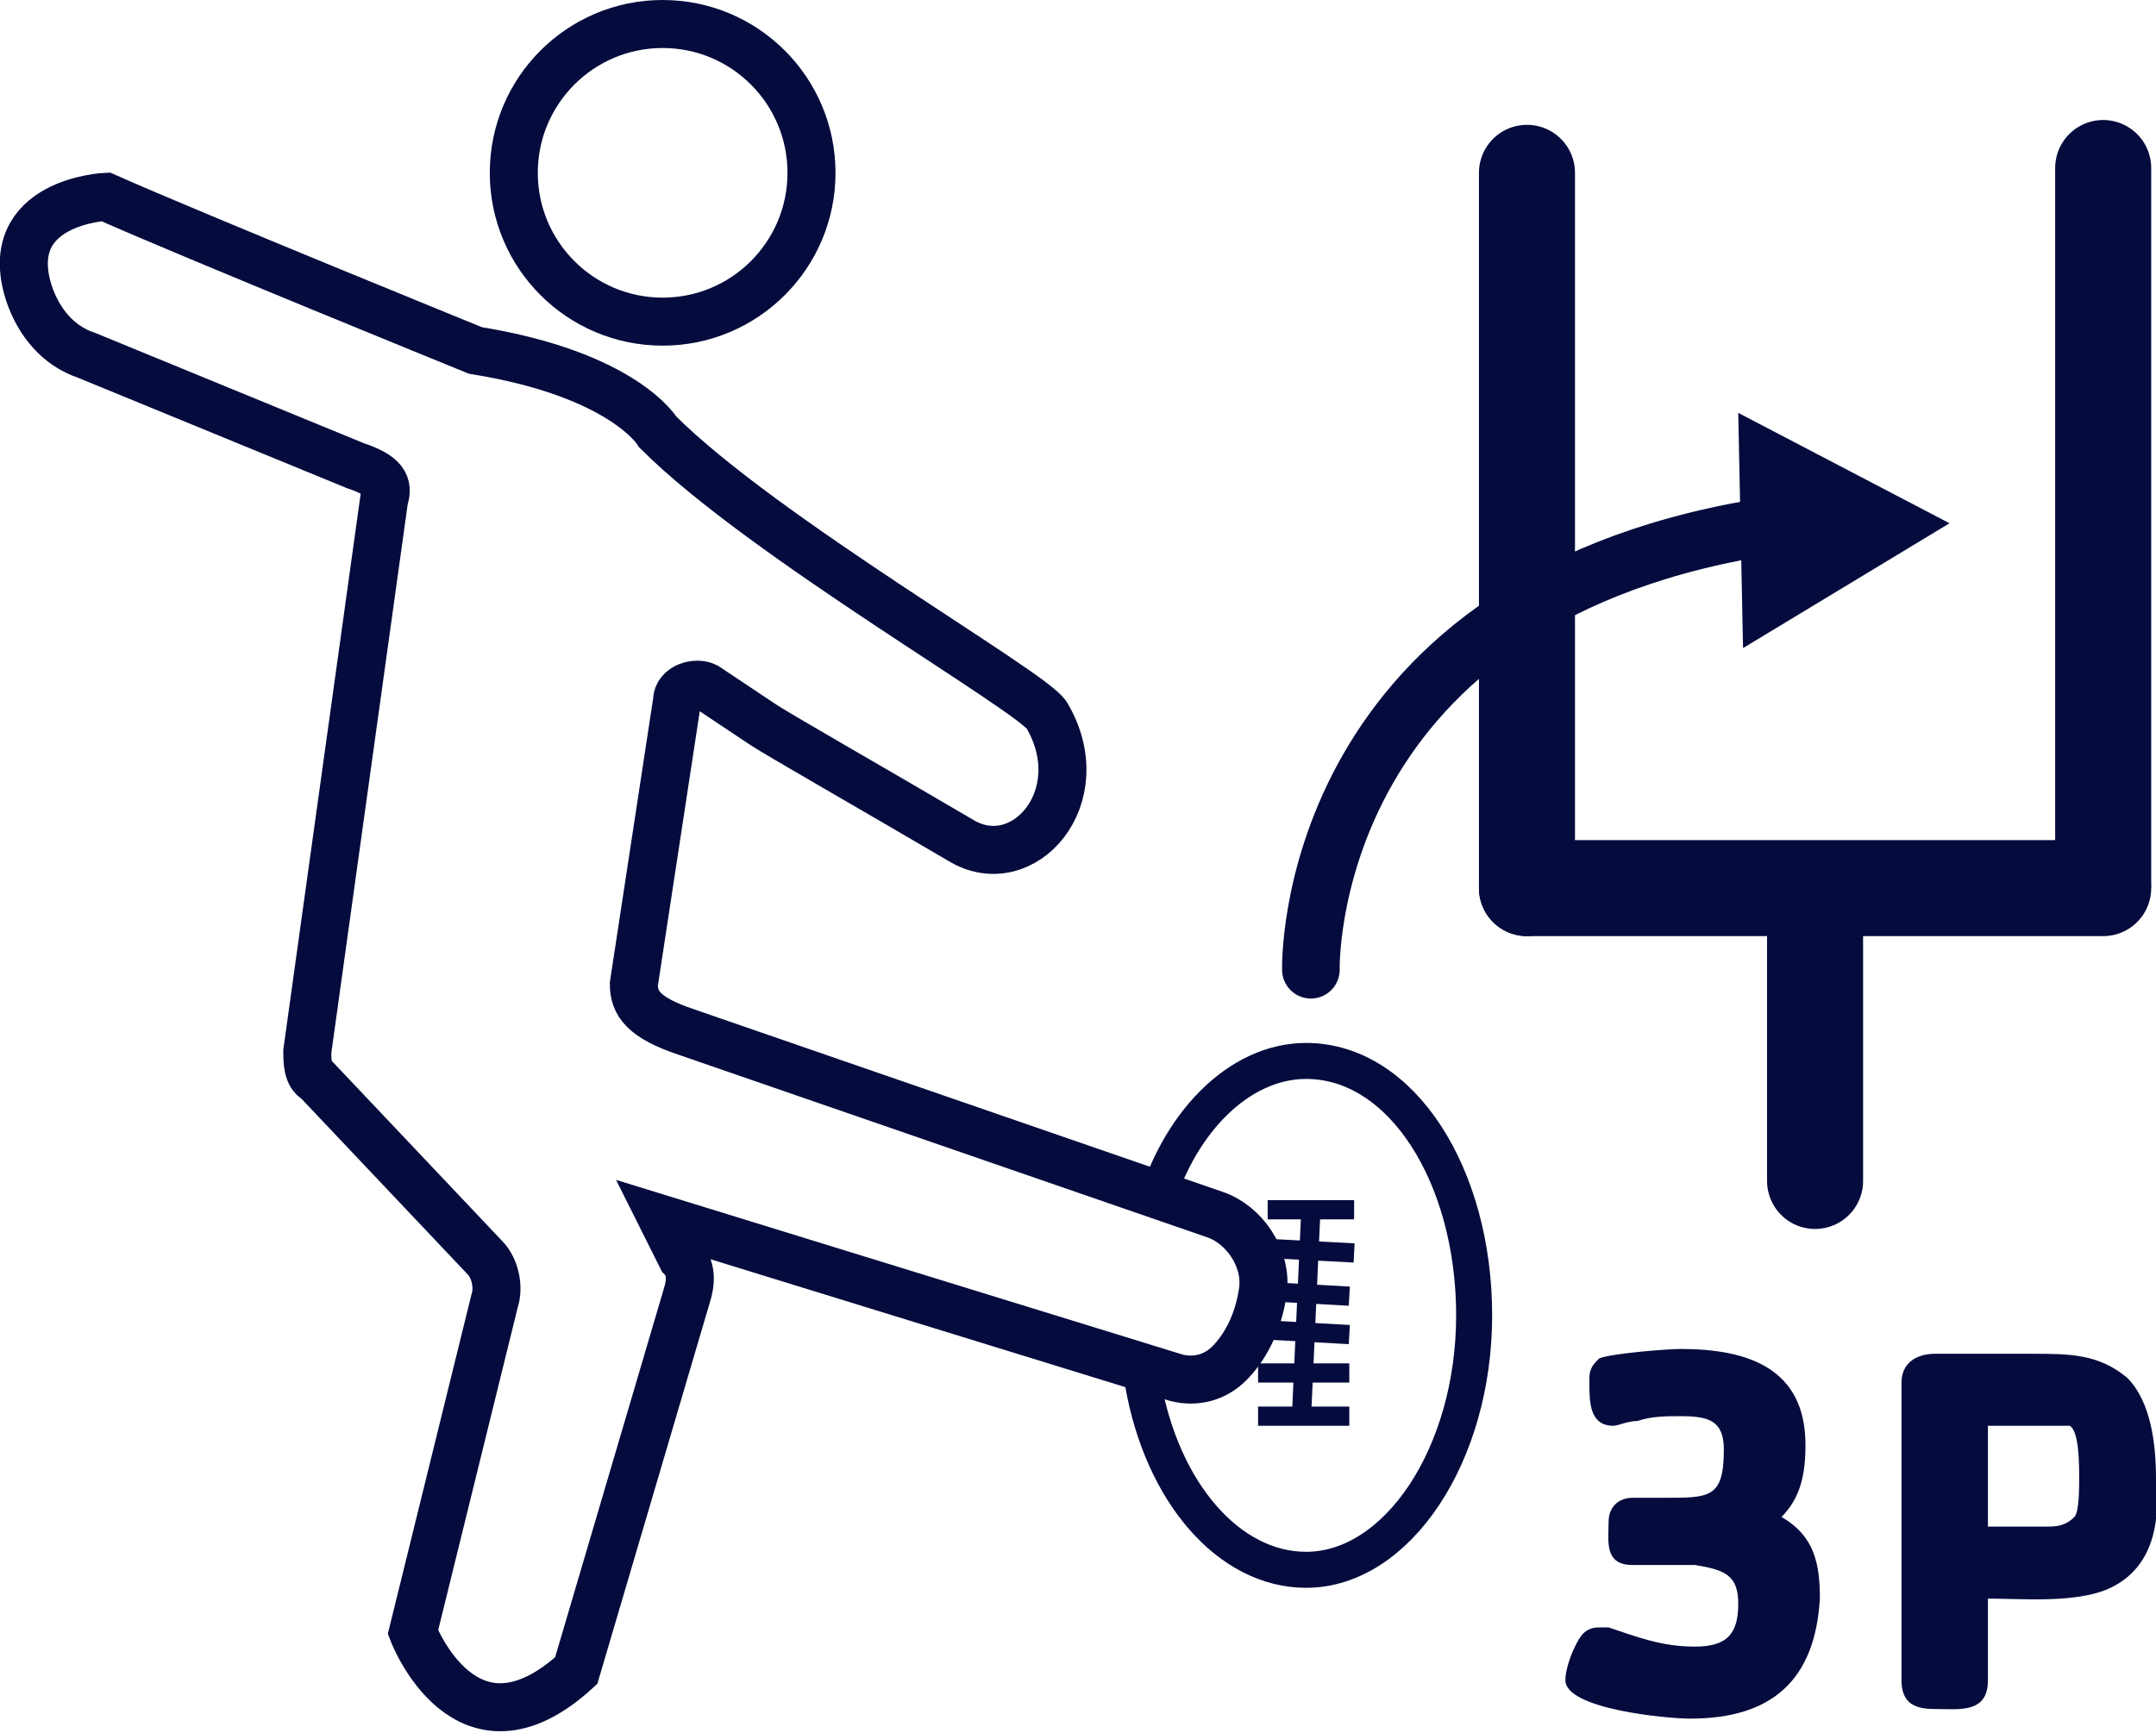 <?xml version="1.0" encoding="utf-8"?>
<!-- Generator: Adobe Illustrator 25.4.1, SVG Export Plug-In . SVG Version: 6.00 Build 0)  -->
<svg version="1.1" id="Iconos" xmlns="http://www.w3.org/2000/svg" xmlns:xlink="http://www.w3.org/1999/xlink" x="0px" y="0px"
	 viewBox="0 0 44.9 36.1" style="enable-background:new 0 0 44.9 36.1;" xml:space="preserve">
<style type="text/css">
	.st0{fill:none;stroke:#050B3D;stroke-width:2;stroke-linecap:round;stroke-miterlimit:10;}
	.st1{fill:none;stroke:#050B3D;stroke-miterlimit:10;}
	.st2{fill:none;stroke:#050B3D;stroke-width:0.75;stroke-miterlimit:10;}
	.st3{fill:none;stroke:#00E9C5;stroke-miterlimit:10;}
	.st4{fill:none;stroke:#FF3737;stroke-width:0.5;stroke-miterlimit:10;}
	.st5{fill:none;stroke:#050B3D;stroke-width:0.4;stroke-miterlimit:10;}
	.st6{enable-background:new    ;}
	.st7{fill:#050B3D;}
	.st8{fill:none;stroke:#050B3D;stroke-width:1.2;stroke-linecap:round;stroke-miterlimit:10;}
</style>
<g id="Porterái">
	<polyline class="st0" points="31.8,3.6 31.8,10.7 31.8,18.5 	"/>
	<polyline class="st0" points="43.8,3.5 43.8,10.6 43.8,18.4 	"/>
	<line class="st0" x1="31.8" y1="18.5" x2="43.8" y2="18.5"/>
</g>
<circle class="st1" cx="13.8" cy="3.6" r="3.1"/>
<path class="st1" d="M21.8,14.9c-0.3-0.5-5.9-3.7-8.1-5.9c0,0-0.7-1.2-3.8-1.7c0,0-5.9-2.4-7.7-3.2c0,0-2.2,0.1-1.6,2
	c0.2,0.6,0.6,1.1,1.2,1.3l5.6,2.3C8,9.9,8.1,10.1,8,10.4L6.4,21.9c0,0.2,0,0.5,0.2,0.6l3.5,3.7c0.2,0.2,0.3,0.6,0.2,0.9L8.6,34
	c0,0,1.1,2.9,3.4,0.8l2.3-7.8c0.1-0.3,0.1-0.6-0.1-0.8l-0.4-0.8l10.7,3.3c0.4,0.1,0.8,0,1.1-0.3c0.3-0.3,0.6-0.8,0.7-1.5
	s-0.4-1.4-1-1.6l-11-3.8c-0.9-0.3-1.1-0.6-1.1-1l0.9-5.9c0-0.3,0.4-0.4,0.6-0.3l1.2,0.8c0.3,0.2,2.4,1.4,4.1,2.4
	C21.3,18.3,22.8,16.6,21.8,14.9z"/>
<g id="Pelota">
	<path class="st2" d="M24,25.3c0.5-1.9,1.8-3.2,3.2-3.2c2,0,3.5,2.4,3.5,5.3s-1.6,5.3-3.5,5.3c-1.6,0-3-1.6-3.4-3.9"/>
	<path class="st1" d="M25.7,22.6"/>
	<path class="st3" d="M25.7,32.3"/>
	<path class="st1" d="M28.7,22.6"/>
	<path class="st3" d="M28.7,32.3"/>
</g>
<g id="Balón">
	<path class="st4" d="M26.3,25.9"/>
	<path class="st4" d="M26.3,25"/>
	<path class="st4" d="M26.1,30.2"/>
	<path class="st4" d="M26.2,29.3"/>
	<path class="st4" d="M26.3,28.4"/>
	<path class="st4" d="M26.2,27.5"/>
	<path class="st4" d="M26.3,26.7"/>
</g>
<line class="st5" x1="27.3" y1="25.2" x2="27.1" y2="29.6"/>
<line class="st5" x1="26.3" y1="26" x2="28.2" y2="26.1"/>
<line class="st5" x1="26.4" y1="25.2" x2="28.2" y2="25.2"/>
<line class="st5" x1="26.2" y1="29.5" x2="28.1" y2="29.5"/>
<line class="st5" x1="26.2" y1="28.6" x2="28.1" y2="28.6"/>
<line class="st5" x1="26.3" y1="27.7" x2="28.1" y2="27.8"/>
<line class="st5" x1="26.3" y1="26.9" x2="28.1" y2="27"/>
<g class="st6">
	<path class="st7" d="M35.2,35.8c-0.5,0-2.6-0.2-2.6-0.8c0-0.2,0.1-0.5,0.2-0.7s0.2-0.4,0.5-0.4c0.1,0,0.1,0,0.2,0
		c0.6,0.2,1.1,0.4,1.8,0.4s0.9-0.3,0.9-0.9c0-0.6-0.3-0.7-0.9-0.8c-0.5,0-0.9,0-1.3,0c-0.6,0-0.5-0.5-0.5-0.9c0-0.3,0.2-0.5,0.5-0.5
		h0.7c0.9,0,1.2,0,1.2-1c0-0.6-0.3-0.7-0.9-0.7c-0.3,0-0.6,0-0.9,0.1c-0.2,0-0.4,0.1-0.5,0.1c-0.5,0-0.5-0.5-0.5-0.9c0,0,0,0,0-0.1
		c0-0.2,0.1-0.3,0.2-0.4c0.2-0.1,1.4-0.2,1.7-0.2c1.4,0,2.6,0.4,2.6,2c0,0.6-0.1,1.1-0.5,1.5c0.7,0.4,0.8,1,0.8,1.7
		C37.8,35,36.9,35.8,35.2,35.8z"/>
	<path class="st7" d="M43.9,33.1c-0.7,0.3-1.8,0.2-2.5,0.2V35c0,0.7-0.6,0.6-1.1,0.6c-0.4,0-0.7-0.1-0.7-0.6v-6.2
		c0-0.4,0.3-0.6,0.7-0.6h2c0.8,0,1.4,0,2,0.5c0.5,0.5,0.6,1.4,0.6,2.1C45,31.8,44.8,32.7,43.9,33.1z M41.4,29.7v2.1h1.2
		c0.2,0,0.4,0,0.6-0.2c0.1-0.1,0.1-0.6,0.1-0.8c0-0.3,0-1-0.2-1.1c-0.2,0-0.6,0-0.8,0C42,29.7,41.7,29.7,41.4,29.7z"/>
</g>
<line class="st0" x1="37.8" y1="18.8" x2="37.8" y2="24.6"/>
<path class="st8" d="M27.3,20.2c0,0-0.2-7.6,9.3-9.2"/>
<polyline class="st7" points="40.6,10.9 36.2,8.6 36.3,13.5 40.6,10.9 "/>
<path class="st8" d="M50.5,20.8"/>
</svg>
